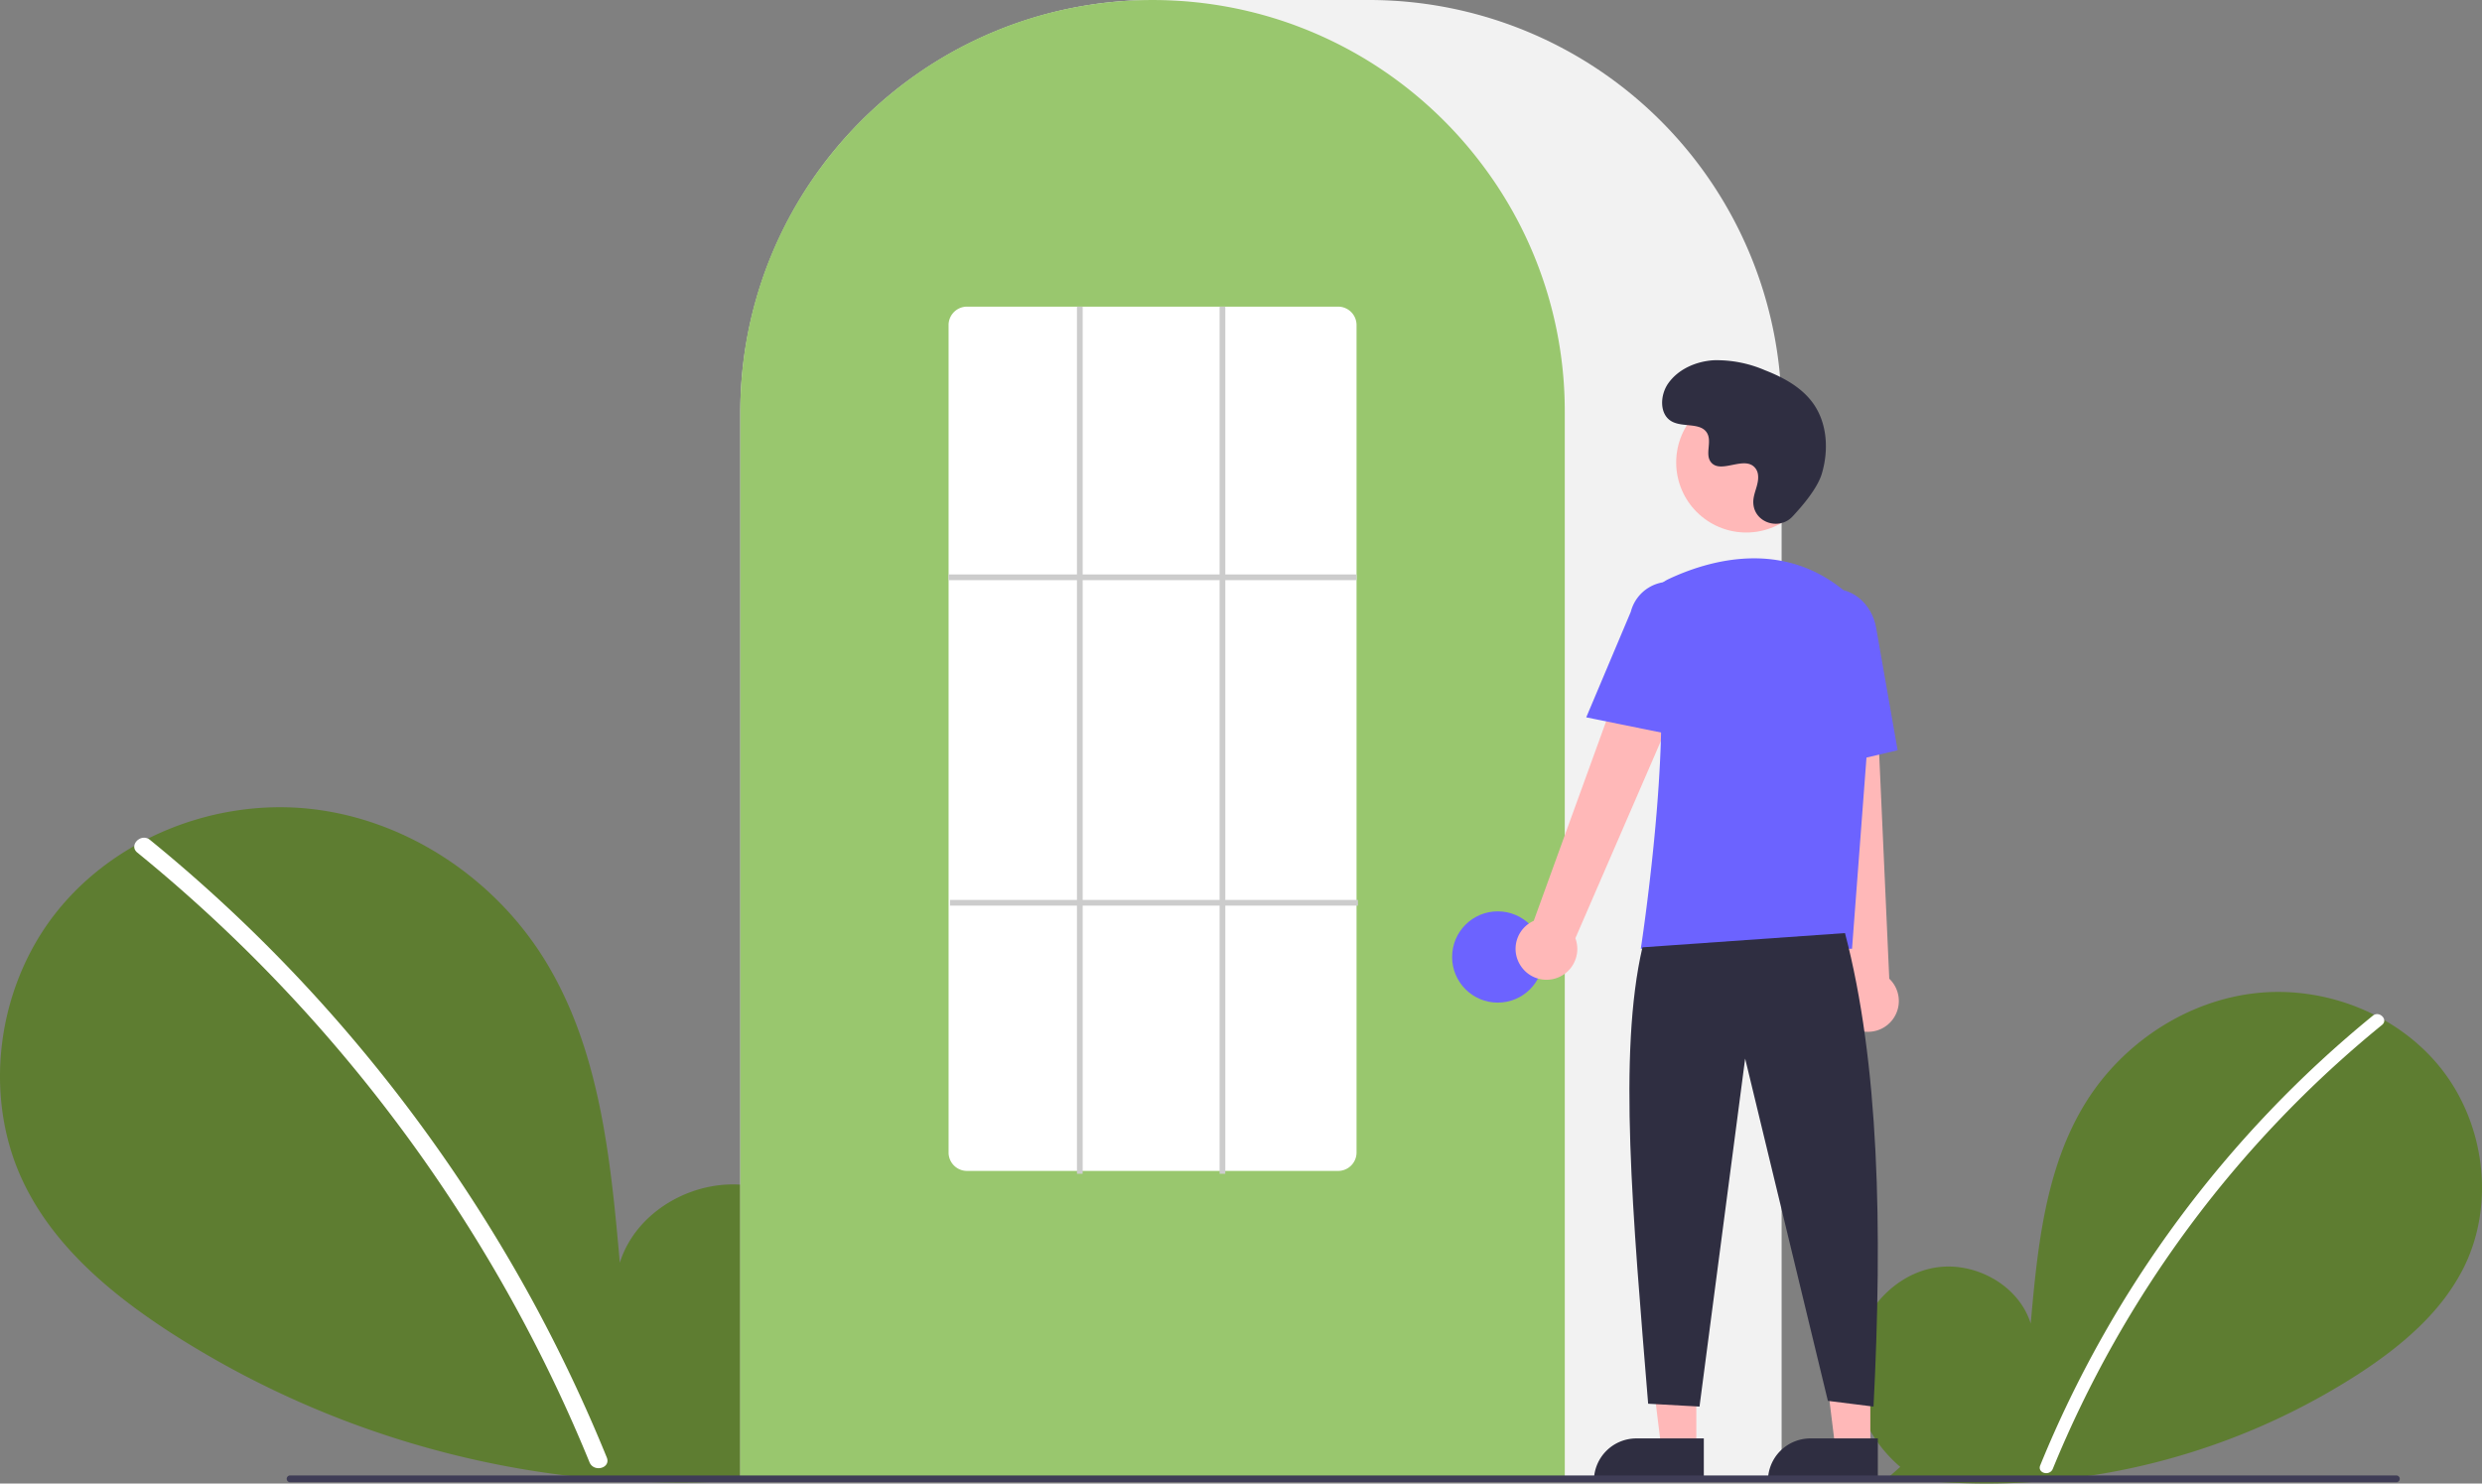 <svg xmlns="http://www.w3.org/2000/svg" width="563.999" height="337.167" viewBox="0 0 563.999 337.167"><rect x="0" y="0" width="563.999" height="337.167" fill="#808080" stroke="none"/><defs><style>.a{fill:#5e7d31;}.b{fill:#fff;}.c{fill:#f2f2f2;}.d{fill:#99c76e;}.e{fill:#6c63ff;}.f{fill:#ffb8b8;}.g{fill:#2f2e41;}.h{fill:#3f3d56;}.i{fill:#ccc;}</style></defs><g transform="translate(0 0)"><path class="a" d="M825.32,645.621c-7.221-6.1-11.607-15.74-10.456-25.123s8.274-18.009,17.515-20,19.775,3.523,22.582,12.55c1.545-17.4,3.325-35.537,12.578-50.358,8.378-13.42,22.89-23.023,38.617-24.74s32.286,4.77,42.094,17.184,12.21,30.46,5.34,44.711c-5.061,10.5-14.384,18.312-24.153,24.668a155.879,155.879,0,0,1-106.611,23.323Z" transform="translate(-393.509 -312.241)"/><path class="b" d="M955.662,545.816a257.2,257.2,0,0,0-75.575,102.192c-.721,1.766,2.148,2.535,2.86.789a254.347,254.347,0,0,1,74.811-100.883c1.481-1.206-.629-3.293-2.1-2.1Z" transform="translate(-416.474 -314.978)"/><path class="a" d="M346.56,621.189c9.918-8.38,15.942-21.619,14.362-34.506s-11.365-24.735-24.057-27.472-27.161,4.839-31.016,17.238c-2.122-23.9-4.566-48.81-17.275-69.166-11.508-18.432-31.439-31.622-53.04-33.981s-44.345,6.552-57.816,23.6-16.77,41.836-7.335,61.411c6.951,14.42,19.756,25.151,33.174,33.882a214.1,214.1,0,0,0,146.43,32.034" transform="translate(-165 -289.467)"/><path class="b" d="M215.628,484.107a350.3,350.3,0,0,1,48.818,48.476,355.3,355.3,0,0,1,38.5,56.977,353.856,353.856,0,0,1,16.486,34.907c.99,2.426-2.95,3.482-3.929,1.083a347.713,347.713,0,0,0-31.771-60.113A349.893,349.893,0,0,0,241.12,512.8a349.085,349.085,0,0,0-28.373-25.811c-2.034-1.656.864-4.524,2.881-2.881Z" transform="translate(-181.55 -293.227)"/><path class="c" d="M661.12,526.386H424.5V283.607a93.782,93.782,0,0,1,93.676-93.676h49.269a93.782,93.782,0,0,1,93.676,93.676Z" transform="translate(-256.273 -189.931)"/><path class="d" d="M611.851,526.387H424.5V283.608a92.951,92.951,0,0,1,17.89-55.067c.43-.587.86-1.165,1.3-1.738a93.654,93.654,0,0,1,19.937-19.351c.428-.311.857-.617,1.293-.923a93.455,93.455,0,0,1,20.4-10.67c.428-.162.865-.325,1.3-.481a93.365,93.365,0,0,1,20.167-4.756c.426-.058.864-.1,1.3-.149a94.835,94.835,0,0,1,20.165,0c.436.046.874.091,1.306.15a93.347,93.347,0,0,1,20.162,4.755c.436.156.873.319,1.3.482a93.222,93.222,0,0,1,20.166,10.512c.435.3.871.6,1.3.911a94.645,94.645,0,0,1,11.918,10.09,93.542,93.542,0,0,1,8.249,9.433c.441.571.87,1.15,1.3,1.735a92.951,92.951,0,0,1,17.89,55.068Z" transform="translate(-256.273 -189.932)"/><circle class="e" cx="10.372" cy="10.372" r="10.372" transform="translate(329.972 207.124)"/><path class="f" d="M588.235,491.151h-7.948l-3.781-30.656h11.731Z" transform="translate(-202.772 -161.968)"/><path class="g" d="M568.346,504.28h15.328v9.651H558.7a9.651,9.651,0,0,1,9.651-9.651Z" transform="translate(-196.507 -177.368)"/><path class="f" d="M649.235,491.151h-7.948l-3.781-30.656h11.731Z" transform="translate(-224.227 -161.968)"/><path class="g" d="M629.346,504.28h15.328v9.651H619.7a9.651,9.651,0,0,1,9.651-9.651Z" transform="translate(-217.963 -177.368)"/><path class="f" d="M697.446,482.626a6.964,6.964,0,0,1,2.924-10.271l27.017-74.465,13.294,7.256-30.848,71.162a7,7,0,0,1-12.388,6.319Z" transform="translate(-351.852 -263.075)"/><path class="f" d="M808.778,501.742A6.964,6.964,0,0,1,806.9,491.23l-8.369-78.772,15.129.691,3.478,77.482a7,7,0,0,1-8.363,11.111Z" transform="translate(-387.83 -268.199)"/><circle class="f" cx="15.922" cy="15.922" r="15.922" transform="translate(380.891 89.178)"/><path class="e" d="M788.136,474.407h-48l.058-.374c.086-.558,8.555-56.036,2.309-74.186a7.658,7.658,0,0,1,3.935-9.454h0c8.928-4.2,26.065-9.381,40.53,3.182a18.3,18.3,0,0,1,6.132,15.167Z" transform="translate(-367.289 -258.779)"/><path class="e" d="M742.629,429.084,721.018,424.7l10.13-24.006a9.074,9.074,0,0,1,17.572,4.536Z" transform="translate(-360.566 -261.667)"/><path class="e" d="M796.249,438.137l-1.3-29.783c-.985-5.6,2.22-10.891,7.149-11.756s9.745,3.021,10.734,8.661l4.883,27.829Z" transform="translate(-386.507 -262.579)"/><path class="g" d="M785.135,517.049c7.724,29.417,8.567,66.817,6.483,107.614l-10.372-1.3-18.8-77.793-10.372,79.09-11.669-.648c-3.486-42.805-6.88-79.553-1.3-103.724Z" transform="translate(-365.886 -304.986)"/><path class="g" d="M777.225,351.739c-2.97,3.164-8.487,1.466-8.874-2.857a5.213,5.213,0,0,1,.007-1.009c.2-1.915,1.306-3.653,1.041-5.675a2.976,2.976,0,0,0-.545-1.393c-2.367-3.17-7.923,1.418-10.157-1.452-1.37-1.759.24-4.53-.811-6.5-1.387-2.6-5.5-1.315-8.074-2.736-2.867-1.581-2.7-5.98-.808-8.656,2.3-3.263,6.337-5,10.323-5.255a27.69,27.69,0,0,1,11.664,2.276c4.227,1.647,8.42,3.924,11.021,7.642,3.164,4.521,3.468,10.6,1.886,15.884C782.936,345.227,779.651,349.155,777.225,351.739Z" transform="translate(-369.921 -234.333)"/><path class="h" d="M744.885,708.736H266.267a.772.772,0,1,1,0-1.544H744.885a.772.772,0,1,1,0,1.544Z" transform="translate(-200.347 -371.865)"/><path class="b" d="M585.989,493.858H501.714A4.191,4.191,0,0,1,497.5,489.7V301.59a4.191,4.191,0,0,1,4.214-4.159h84.276a4.191,4.191,0,0,1,4.214,4.159V489.7A4.191,4.191,0,0,1,585.989,493.858Z" transform="translate(-281.949 -227.741)"/><rect class="i" width="92.703" height="1.297" transform="translate(215.551 130.556)"/><rect class="i" width="92.703" height="1.297" transform="translate(215.875 204.531)"/><rect class="i" width="1.297" height="197.076" transform="translate(244.724 69.69)"/><rect class="i" width="1.297" height="197.076" transform="translate(277.137 69.69)"/></g></svg>